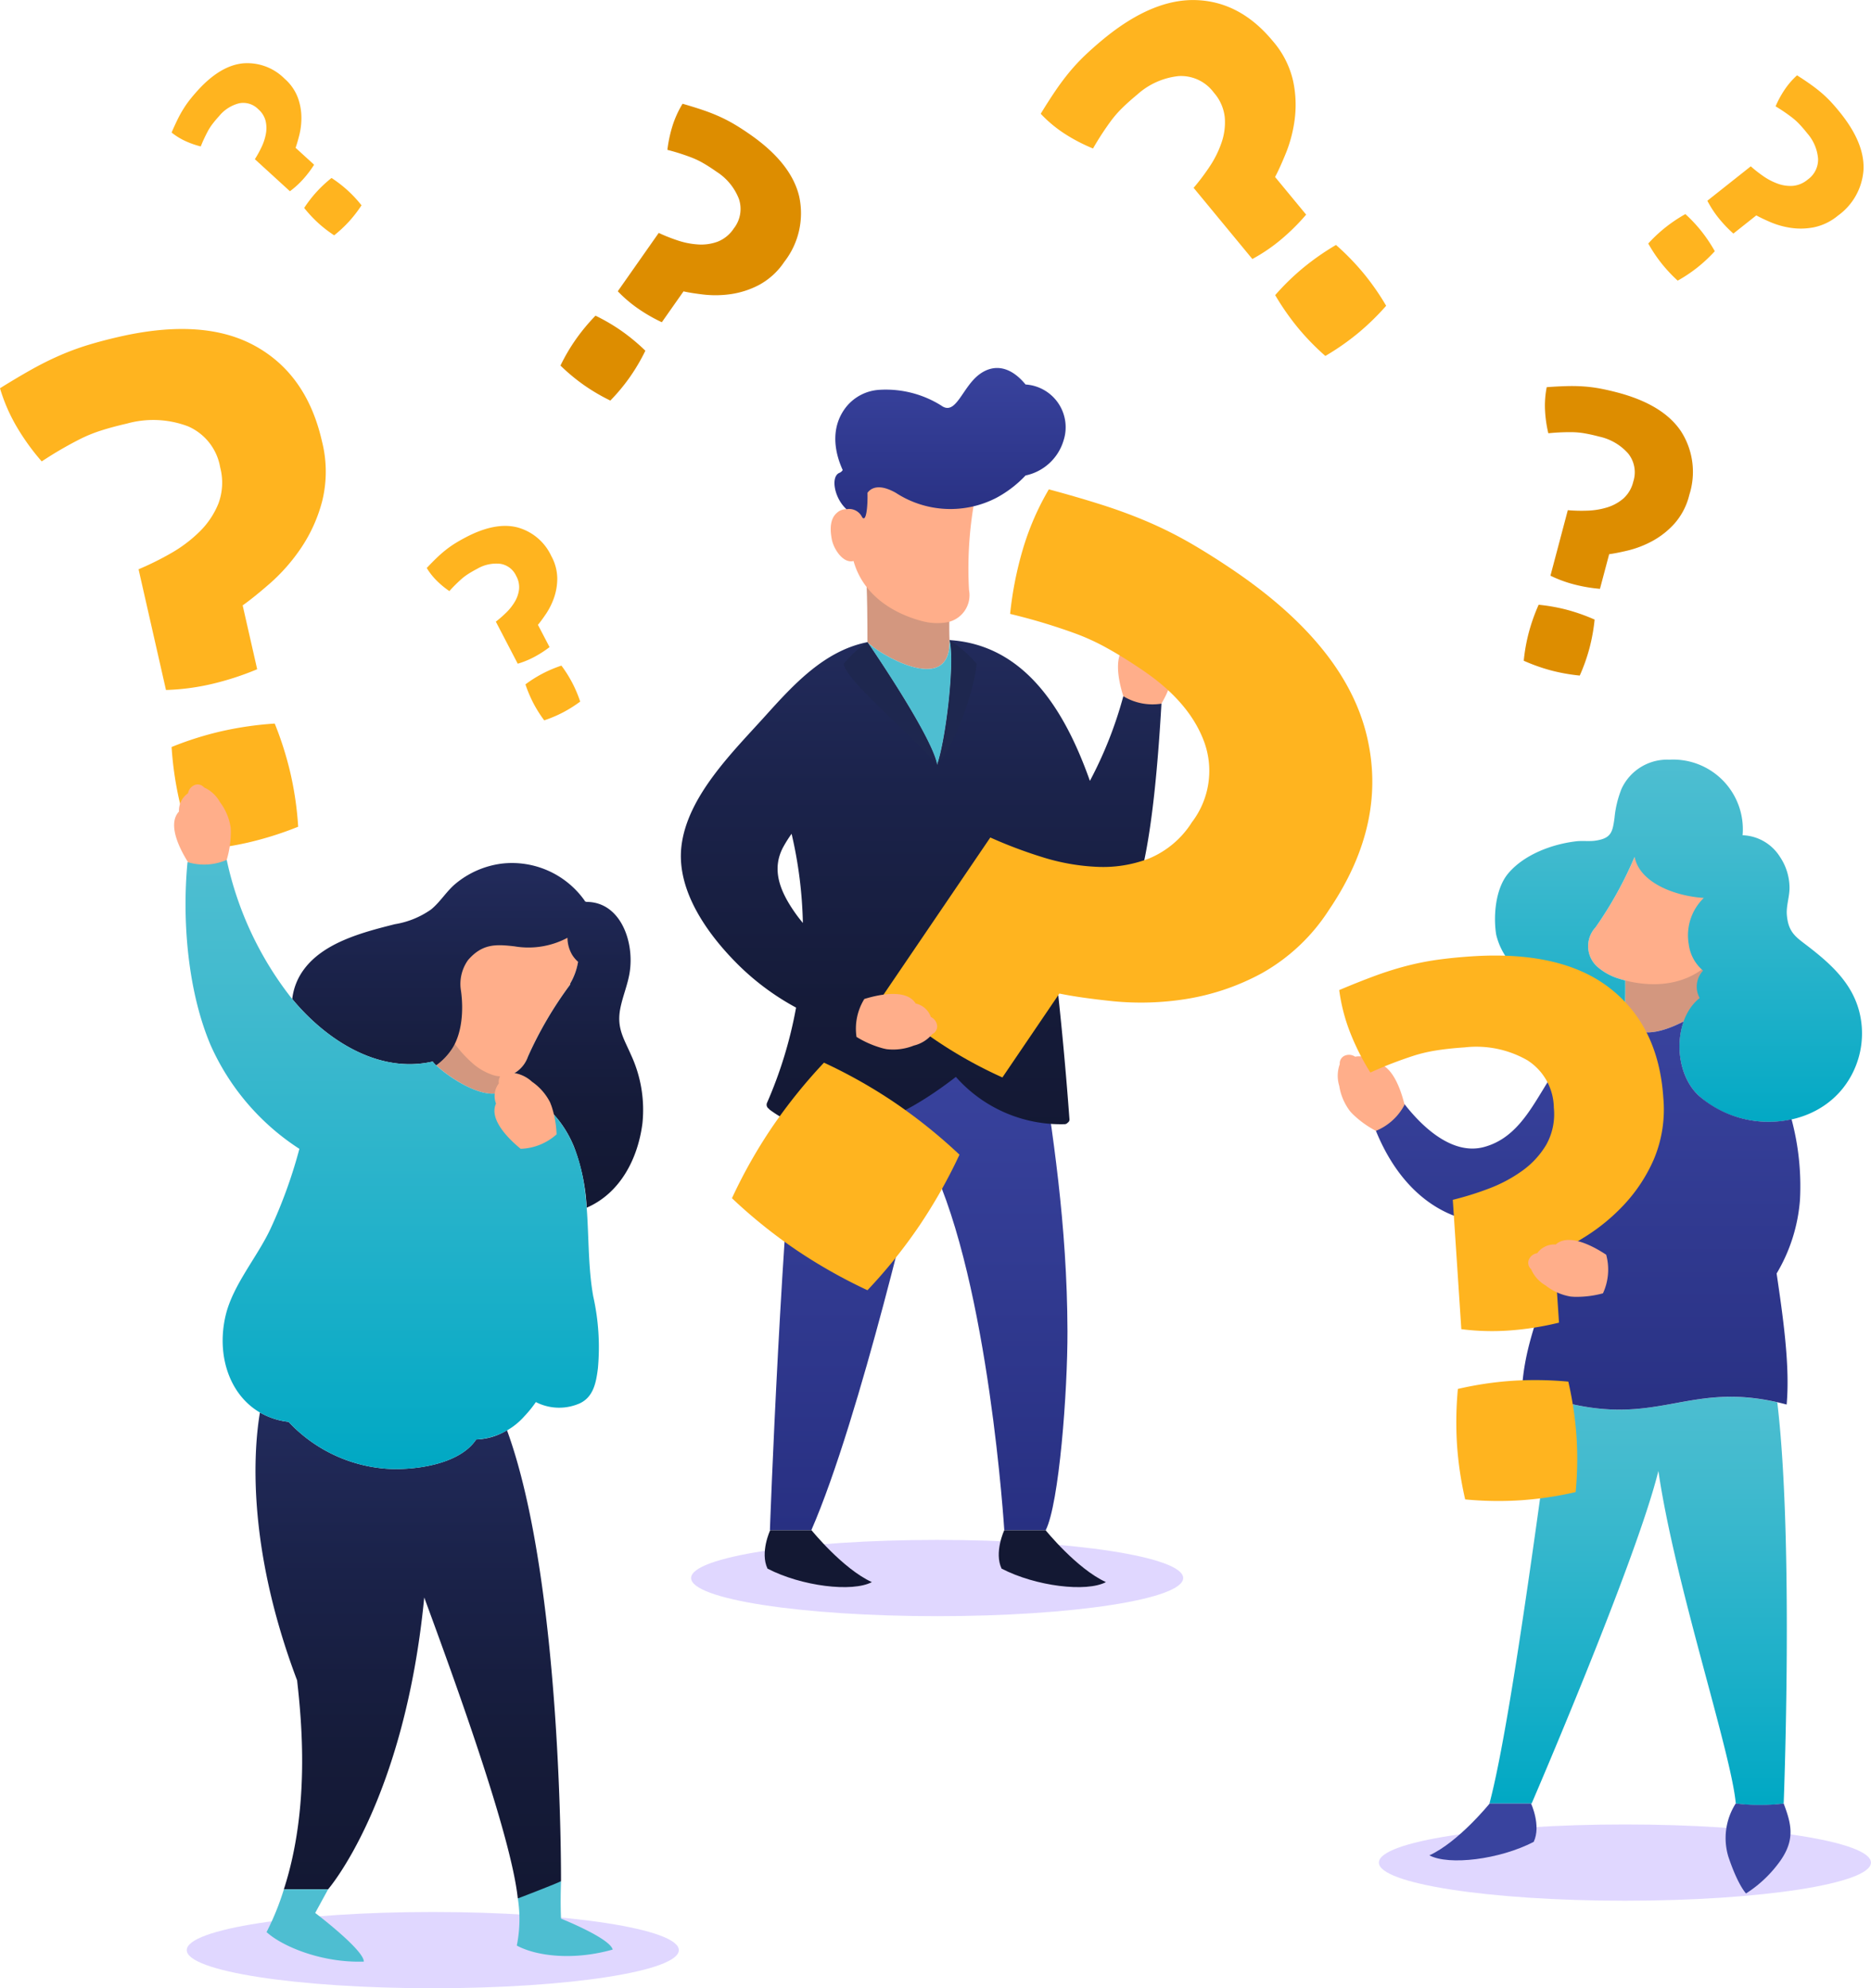 <svg xmlns="http://www.w3.org/2000/svg" xmlns:xlink="http://www.w3.org/1999/xlink" width="222" height="235.884" viewBox="0 0 222 235.884">
  <defs>
    <linearGradient id="linear-gradient" x1="0.5" y1="1" x2="0.5" gradientUnits="objectBoundingBox">
      <stop offset="0" stop-color="#131833"/>
      <stop offset="0.299" stop-color="#151b39"/>
      <stop offset="0.715" stop-color="#1b234b"/>
      <stop offset="1" stop-color="#222b5c"/>
    </linearGradient>
    <linearGradient id="linear-gradient-3" x1="0.5" y1="1" x2="0.5" gradientUnits="objectBoundingBox">
      <stop offset="0" stop-color="#00a8c4"/>
      <stop offset="0.336" stop-color="#1eb0c9"/>
      <stop offset="0.766" stop-color="#41bace"/>
      <stop offset="1" stop-color="#4ebed1"/>
    </linearGradient>
    <linearGradient id="linear-gradient-4" x1="0.5" y1="1" x2="0.5" gradientUnits="objectBoundingBox">
      <stop offset="0" stop-color="#283082"/>
      <stop offset="1" stop-color="#39439e"/>
    </linearGradient>
  </defs>
  <g id="Grupo_959214" data-name="Grupo 959214" transform="translate(-307 -3232)">
    <g id="Grupo_958617" data-name="Grupo 958617" transform="translate(268.433 3199.665)">
      <path id="Trazado_722954" data-name="Trazado 722954" d="M284.6,54.62a26.233,26.233,0,0,0,1.891-2.508,12.174,12.174,0,0,0,1.427-2.87,7.306,7.306,0,0,0,.378-2.993,5.3,5.3,0,0,0-1.3-2.928,4.83,4.83,0,0,0-4.174-1.959,8.686,8.686,0,0,0-4.937,2.217q-1.03.85-1.779,1.592a12.807,12.807,0,0,0-1.294,1.481q-.546.74-1.076,1.548t-1.072,1.751a20.323,20.323,0,0,1-3.316-1.719,15.322,15.322,0,0,1-2.889-2.4q.91-1.494,1.728-2.7t1.686-2.257a23.273,23.273,0,0,1,1.839-1.971q.97-.924,2.148-1.9,5.891-4.86,11.093-4.656T294,37.212a10.878,10.878,0,0,1,2.4,4.705,13.5,13.5,0,0,1,.193,4.585,16.324,16.324,0,0,1-1.038,3.991q-.737,1.806-1.289,2.839l3.686,4.467a25.231,25.231,0,0,1-3.046,3.008,20.447,20.447,0,0,1-3.336,2.257Zm15.63,19.944a29.031,29.031,0,0,1-3.251-3.341,30.174,30.174,0,0,1-2.7-3.875,29.04,29.04,0,0,1,3.341-3.252,30.22,30.22,0,0,1,3.875-2.7,29.686,29.686,0,0,1,3.251,3.341,29.274,29.274,0,0,1,2.7,3.875,29.69,29.69,0,0,1-3.34,3.252A29.315,29.315,0,0,1,300.231,74.564Z" transform="translate(-104.407 0)" fill="#ffb41f"/>
      <path id="Trazado_722955" data-name="Trazado 722955" d="M140.215,158.848a13.5,13.5,0,0,0,1.219-1.061,6.278,6.278,0,0,0,1.025-1.292,3.759,3.759,0,0,0,.509-1.466,2.723,2.723,0,0,0-.343-1.613,2.485,2.485,0,0,0-1.892-1.432,4.47,4.47,0,0,0-2.722.589q-.61.319-1.066.612a6.549,6.549,0,0,0-.81.607q-.354.315-.707.664t-.727.767A10.494,10.494,0,0,1,133.216,154a7.88,7.88,0,0,1-1.2-1.518q.618-.655,1.158-1.177t1.09-.956a11.939,11.939,0,0,1,1.136-.8q.587-.362,1.284-.726,3.484-1.818,6.082-1.16a6.234,6.234,0,0,1,4.037,3.417,5.6,5.6,0,0,1,.7,2.625,6.955,6.955,0,0,1-.392,2.329,8.424,8.424,0,0,1-.949,1.9q-.564.831-.952,1.291l1.379,2.643a12.978,12.978,0,0,1-1.855,1.189,10.485,10.485,0,0,1-1.92.781Zm5.74,11.709a14.928,14.928,0,0,1-1.28-2.029,15.516,15.516,0,0,1-.947-2.239,14.891,14.891,0,0,1,2.029-1.28,15.579,15.579,0,0,1,2.239-.947,15.268,15.268,0,0,1,1.28,2.029,15.017,15.017,0,0,1,.947,2.239,15.321,15.321,0,0,1-2.029,1.28A15.1,15.1,0,0,1,145.955,170.557Z" transform="translate(-42.815 -52.761)" fill="#ffb41f"/>
      <path id="Trazado_722956" data-name="Trazado 722956" d="M377.46,131.588a19.272,19.272,0,0,0,2.307.056,8.95,8.95,0,0,0,2.324-.374,5.37,5.37,0,0,0,1.948-1.054,3.892,3.892,0,0,0,1.192-2.029,3.549,3.549,0,0,0-.615-3.331,6.38,6.38,0,0,0-3.434-2q-.949-.251-1.712-.382a9.4,9.4,0,0,0-1.437-.14q-.675-.01-1.384.019t-1.5.108a14.905,14.905,0,0,1-.391-2.715,11.246,11.246,0,0,1,.2-2.753q1.282-.094,2.354-.124t2.069.042a17.063,17.063,0,0,1,1.964.255q.966.185,2.051.472,5.421,1.439,7.523,4.634a8.9,8.9,0,0,1,.962,7.486,7.986,7.986,0,0,1-1.785,3.443,9.908,9.908,0,0,1-2.655,2.076,12,12,0,0,1-2.828,1.087q-1.394.332-2.246.444l-1.092,4.111a18.544,18.544,0,0,1-3.1-.533,14.974,14.974,0,0,1-2.774-1.027Zm-5.228,17.861a21.283,21.283,0,0,1,.606-3.37A22.157,22.157,0,0,1,374,142.808a21.366,21.366,0,0,1,3.37.6,22.278,22.278,0,0,1,3.271,1.159,21.892,21.892,0,0,1-.605,3.37,21.436,21.436,0,0,1-1.159,3.271,21.894,21.894,0,0,1-3.37-.6A21.638,21.638,0,0,1,372.232,149.449Z" transform="translate(-152.868 -38.725)" fill="#dd8d00"/>
      <path id="Trazado_722957" data-name="Trazado 722957" d="M411.663,59.623a15.777,15.777,0,0,0,1.485,1.164,7.313,7.313,0,0,0,1.707.891,4.389,4.389,0,0,0,1.793.262,3.184,3.184,0,0,0,1.774-.748,2.9,2.9,0,0,0,1.226-2.485,5.221,5.221,0,0,0-1.274-2.991q-.5-.629-.936-1.088a7.684,7.684,0,0,0-.875-.794q-.438-.336-.917-.664t-1.039-.664a12.168,12.168,0,0,1,1.071-1.972,9.2,9.2,0,0,1,1.476-1.707q.888.564,1.6,1.07t1.336,1.039a14.043,14.043,0,0,1,1.163,1.128q.544.593,1.114,1.312,2.851,3.595,2.668,6.717a7.278,7.278,0,0,1-3.029,5.379,6.537,6.537,0,0,1-2.854,1.385,8.1,8.1,0,0,1-2.756.063,9.83,9.83,0,0,1-2.385-.67q-1.077-.464-1.69-.807L409.6,67.6a15.189,15.189,0,0,1-1.771-1.865,12.289,12.289,0,0,1-1.317-2.03ZM399.5,68.781a17.508,17.508,0,0,1,2.044-1.914,18.172,18.172,0,0,1,2.359-1.578,17.412,17.412,0,0,1,1.914,2.044,18.088,18.088,0,0,1,1.578,2.36,17.885,17.885,0,0,1-2.044,1.914,17.514,17.514,0,0,1-2.359,1.578,17.838,17.838,0,0,1-1.914-2.044A17.65,17.65,0,0,1,399.5,68.781Z" transform="translate(-165.362 -7.555)" fill="#ffb41f"/>
      <path id="Trazado_722958" data-name="Trazado 722958" d="M86.022,57.548a13.484,13.484,0,0,0,.781-1.415,6.3,6.3,0,0,0,.52-1.565,3.76,3.76,0,0,0-.025-1.552,2.723,2.723,0,0,0-.876-1.4,2.485,2.485,0,0,0-2.269-.7A4.471,4.471,0,0,0,81.8,52.409q-.463.508-.792.941a6.634,6.634,0,0,0-.552.848q-.224.417-.436.866t-.419.97a10.467,10.467,0,0,1-1.814-.636,7.878,7.878,0,0,1-1.646-1.014q.356-.827.684-1.5t.7-1.272a11.96,11.96,0,0,1,.794-1.137q.428-.541.957-1.122,2.649-2.9,5.314-3.176A6.235,6.235,0,0,1,89.55,48a5.6,5.6,0,0,1,1.562,2.224,6.948,6.948,0,0,1,.431,2.322,8.431,8.431,0,0,1-.24,2.109q-.245.974-.451,1.539l2.2,2.009a12.892,12.892,0,0,1-1.334,1.753,10.484,10.484,0,0,1-1.536,1.392Zm9.409,9.029a14.923,14.923,0,0,1-1.9-1.467,15.556,15.556,0,0,1-1.658-1.779,15.007,15.007,0,0,1,1.466-1.9,15.549,15.549,0,0,1,1.779-1.658,15.324,15.324,0,0,1,1.9,1.466,15.056,15.056,0,0,1,1.658,1.779,15.324,15.324,0,0,1-1.466,1.9A15.1,15.1,0,0,1,95.431,66.577Z" transform="translate(-17.214 -6.325)" fill="#ffb41f"/>
      <path id="Trazado_722959" data-name="Trazado 722959" d="M172.958,70.378a20.313,20.313,0,0,0,2.257.895,9.444,9.444,0,0,0,2.431.475,5.642,5.642,0,0,0,2.307-.333,4.091,4.091,0,0,0,1.915-1.571,3.733,3.733,0,0,0,.6-3.512,6.717,6.717,0,0,0-2.664-3.224q-.845-.593-1.551-1a9.875,9.875,0,0,0-1.369-.661q-.663-.255-1.373-.484t-1.525-.44a15.677,15.677,0,0,1,.6-2.823,11.815,11.815,0,0,1,1.2-2.645q1.3.372,2.37.733t2.027.793a17.9,17.9,0,0,1,1.846.966q.888.533,1.854,1.212,4.829,3.392,5.744,7.31a9.363,9.363,0,0,1-1.772,7.742,8.4,8.4,0,0,1-3.014,2.75,10.434,10.434,0,0,1-3.376,1.085,12.625,12.625,0,0,1-3.187.045q-1.5-.179-2.379-.378l-2.573,3.662a19.4,19.4,0,0,1-2.865-1.653A15.72,15.72,0,0,1,168.1,77.3ZM161.3,86.114a22.41,22.41,0,0,1,1.823-3.108,23.323,23.323,0,0,1,2.333-2.809,22.465,22.465,0,0,1,3.108,1.822,23.387,23.387,0,0,1,2.808,2.334,22.958,22.958,0,0,1-1.823,3.108,22.562,22.562,0,0,1-2.333,2.808,22.955,22.955,0,0,1-3.108-1.822A22.708,22.708,0,0,1,161.3,86.114Z" transform="translate(-56.231 -10.41)" fill="#dd8d00"/>
      <g id="Grupo_958608" data-name="Grupo 958608" transform="translate(38.567 71.366)">
        <path id="Trazado_722960" data-name="Trazado 722960" d="M137.85,455.489c0-2.5-13.071-4.524-29.194-4.524s-29.194,2.025-29.194,4.524,13.071,4.524,29.194,4.524S137.85,457.988,137.85,455.489Z" transform="translate(-57.303 -263.161)" fill="#e0d7ff"/>
        <path id="Trazado_722961" data-name="Trazado 722961" d="M143.455,253.164s-.323,2.7-.4,4.571c-.574,6.568-8.794.477-9.716-.814.138-1.585.553-6.242.574-9.29l9.949.869Z" transform="translate(-81.987 -170.004)" fill="#d3977f"/>
        <g id="Grupo_958604" data-name="Grupo 958604" transform="translate(30.319 128.544)">
          <path id="Trazado_722962" data-name="Trazado 722962" d="M120.7,344.8c-2.019,3.057-7.578,3.7-10.762,3.461a17.67,17.67,0,0,1-11.494-5.55,8.689,8.689,0,0,1-3.4-1.113c-.693,4.108-1.707,15.6,4.411,31.783.525,4.722,1.574,15.084-1.574,24.79h5.247s9.051-10.362,11.411-34.628c3.279,8.919,10.314,28.1,11.1,35.708a9.544,9.544,0,0,0,5.127-2.04s.208-35.42-6.408-53.505A7.423,7.423,0,0,1,120.7,344.8Z" transform="translate(-94.521 -341.599)" fill="url(#linear-gradient)"/>
          <path id="Trazado_722963" data-name="Trazado 722963" d="M98.991,446.007a31.218,31.218,0,0,1-2.055,5.072c1.924,1.749,6.645,3.673,11.542,3.5,0-1.4-5.771-5.771-5.771-5.771l1.53-2.8Z" transform="translate(-95.627 -389.434)" fill="#4ebed1"/>
          <path id="Trazado_722964" data-name="Trazado 722964" d="M151.856,446.277a15.709,15.709,0,0,1-.121,5.589c2.285,1.241,6.662,1.811,11.376.475-.333-1.359-6.127-3.668-6.127-3.668s-.1-1.7,0-4.436C155.652,444.827,151.856,446.277,151.856,446.277Z" transform="translate(-120.734 -388.623)" fill="#4ebed1"/>
        </g>
        <g id="Grupo_958606" data-name="Grupo 958606" transform="translate(34.678 63.35)">
          <path id="Trazado_722965" data-name="Trazado 722965" d="M132.436,233.9c-.351,1.146-.127,3.225,1.108,3.485-1.1,5.315,2.894,9.195,4.271,10.342a6.966,6.966,0,0,0,2.008,1.132,3.279,3.279,0,0,0,4.32-2.137,45.35,45.35,0,0,1,4.969-8.486.255.255,0,0,0,.05-.192,7.537,7.537,0,1,0-13.539-6.5,1.618,1.618,0,0,0-1.228-.132C133.3,231.682,132.756,232.858,132.436,233.9Z" transform="translate(-116.182 -223.76)" fill="#ffae8a"/>
          <g id="Grupo_958605" data-name="Grupo 958605">
            <path id="Trazado_722966" data-name="Trazado 722966" d="M143.684,271.348l-.068-.02Z" transform="translate(-121.373 -244.21)" fill="#3a44a0"/>
            <path id="Trazado_722967" data-name="Trazado 722967" d="M144.308,271.518l-.018,0Z" transform="translate(-121.682 -244.296)" fill="#3a44a0"/>
            <path id="Trazado_722968" data-name="Trazado 722968" d="M143.032,271.136l-.1-.035Z" transform="translate(-121.06 -244.106)" fill="#3a44a0"/>
            <path id="Trazado_722969" data-name="Trazado 722969" d="M142.74,244.007c-.846-1.935-1.706-3.17-1.248-5.481.289-1.458.89-2.828,1.115-4.309.56-3.7-1.153-8.327-5.135-8.316a1.491,1.491,0,0,0-.17-.059.529.529,0,0,0-.066-.124,10.559,10.559,0,0,0-9.821-4.359,10.7,10.7,0,0,0-5.469,2.379c-1.095.913-1.814,2.171-2.914,3.063a10.331,10.331,0,0,1-4.291,1.745c-3.7.936-8.412,2.124-10.8,5.377a7.22,7.22,0,0,0-1.378,3.5c3.987,4.825,10.217,8.915,16.676,7.416v.014a3.439,3.439,0,0,0,.4.435,7.436,7.436,0,0,0,1.912-2.009c1.147-1.791,1.359-4.5,1.036-6.816a4.882,4.882,0,0,1,.834-3.659c1.714-1.984,3.353-1.876,5.5-1.633a9.86,9.86,0,0,0,6.3-1.013,4.057,4.057,0,0,0,.556,2.022,3.785,3.785,0,0,0,.7.826,7.474,7.474,0,0,1-.925,2.567.255.255,0,0,1-.05.192,45.351,45.351,0,0,0-4.969,8.486,3.64,3.64,0,0,1-1.645,1.99,3.23,3.23,0,0,1-.8,1.748c3.649.625,6.483,3.477,7.905,6.965a23.7,23.7,0,0,1,1.508,7.225c3.935-1.7,6.076-5.758,6.616-10.024A15.514,15.514,0,0,0,142.74,244.007Z" transform="translate(-102.566 -221.282)" fill="url(#linear-gradient)"/>
          </g>
        </g>
        <g id="Grupo_958607" data-name="Grupo 958607" transform="translate(0 0)">
          <path id="Trazado_722970" data-name="Trazado 722970" d="M55.008,132.875a35.293,35.293,0,0,0,3.778-1.866,16.338,16.338,0,0,0,3.442-2.578,9.8,9.8,0,0,0,2.256-3.359,7.1,7.1,0,0,0,.206-4.293,6.482,6.482,0,0,0-3.821-4.866,11.661,11.661,0,0,0-7.253-.321q-1.747.4-3.093.835a17.19,17.19,0,0,0-2.444.994q-1.1.558-2.222,1.206t-2.34,1.452a27.271,27.271,0,0,1-2.937-4.06,20.545,20.545,0,0,1-2.014-4.62q1.993-1.242,3.7-2.2t3.381-1.688a31.174,31.174,0,0,1,3.393-1.253q1.72-.523,3.718-.977,9.99-2.272,16.1,1.111t7.909,11.291a14.6,14.6,0,0,1,.035,7.084,18.137,18.137,0,0,1-2.533,5.611,21.963,21.963,0,0,1-3.652,4.157q-1.973,1.719-3.257,2.623l1.723,7.576a33.94,33.94,0,0,1-5.464,1.768,27.4,27.4,0,0,1-5.358.693Zm6.7,33.324a38.914,38.914,0,0,1-1.881-5.964,40.529,40.529,0,0,1-.9-6.274,38.854,38.854,0,0,1,5.964-1.881,40.472,40.472,0,0,1,6.274-.9,39.975,39.975,0,0,1,1.881,5.964,39.405,39.405,0,0,1,.9,6.274,39.992,39.992,0,0,1-5.964,1.882A39.41,39.41,0,0,1,61.711,166.2Z" transform="translate(-38.567 -104.368)" fill="#ffb41f"/>
          <path id="Trazado_722971" data-name="Trazado 722971" d="M127.573,272.32c-1.047-5.845,0-12.147-2.291-17.753-1.422-3.489-4.257-6.341-7.907-6.965-2.269,2.319-8.073-2.063-8.839-3.136v-.014c-6.607,1.533-12.975-2.781-16.947-7.747a40.21,40.21,0,0,1-7.506-16.176,16.929,16.929,0,0,0-4.627.242.5.5,0,0,0-.032.106c-.65,6.9.049,15.336,2.782,21.709a28.4,28.4,0,0,0,10.5,12.23,57.892,57.892,0,0,1-3.415,9.457c-1.572,3.375-4.477,6.68-5.336,10.307-1.4,5.922,1.418,11.919,7.47,12.625a17.671,17.671,0,0,0,11.494,5.55c3.183.241,8.742-.4,10.762-3.461a8.181,8.181,0,0,0,5.728-2.762,13.806,13.806,0,0,0,1.356-1.674,6.051,6.051,0,0,0,5.237.139c1.613-.775,1.914-2.488,2.122-4.114A27.556,27.556,0,0,0,127.573,272.32Z" transform="translate(-57.183 -157.549)" fill="url(#linear-gradient-3)"/>
          <path id="Trazado_722972" data-name="Trazado 722972" d="M83.425,209.649a11.84,11.84,0,0,1-.49,3.39,6.7,6.7,0,0,1-4.586.282c-1.029-1.63-2.475-4.527-1.08-6.013a2.494,2.494,0,0,1,1.075-2.168,1.3,1.3,0,0,1,.7-.941,1,1,0,0,1,1.207.25,4.062,4.062,0,0,1,1.889,1.752,6.6,6.6,0,0,1,1.263,3.008C83.413,209.356,83.422,209.5,83.425,209.649Z" transform="translate(-56.034 -150.058)" fill="#ffae8a"/>
          <path id="Trazado_722973" data-name="Trazado 722973" d="M153.606,271.035a11.852,11.852,0,0,1,.606,3.371,6.706,6.706,0,0,1-4.263,1.715c-1.491-1.222-3.778-3.513-2.924-5.364a2.5,2.5,0,0,1,.335-2.4,1.3,1.3,0,0,1,.368-1.114,1,1,0,0,1,1.225-.144,4.064,4.064,0,0,1,2.346,1.066,6.6,6.6,0,0,1,2.148,2.455C153.5,270.761,153.557,270.9,153.606,271.035Z" transform="translate(-88.172 -178.859)" fill="#ffae8a"/>
        </g>
      </g>
      <g id="Grupo_958612" data-name="Grupo 958612" transform="translate(119.35 75.994)">
        <path id="Trazado_722974" data-name="Trazado 722974" d="M248.289,374.021c0-2.5-13.071-4.524-29.194-4.524s-29.194,2.025-29.194,4.524,13.071,4.524,29.194,4.524S248.289,376.52,248.289,374.021Z" transform="translate(-188.683 -230.464)" fill="#e0d7ff"/>
        <g id="Grupo_958609" data-name="Grupo 958609" transform="translate(9.947 80.886)">
          <path id="Trazado_722975" data-name="Trazado 722975" d="M239.22,262.356c1.452,9.447,3.213,20.527,3.247,33.22.019,7.189-.992,20.462-2.583,23.61H234.97s-1.8-29.122-8.693-43.518h-1.458s-6.929,30.208-12.746,43.518h-4.914s1.325-37.087,3.686-57C215.13,264.173,236.093,264.6,239.22,262.356Z" transform="translate(-206.538 -262.185)" fill="url(#linear-gradient-4)"/>
          <path id="Trazado_722976" data-name="Trazado 722976" d="M262.835,367.383s3.7,4.576,7.154,6.151c-2.319,1.225-8.324.5-12.382-1.6-.909-1.924.315-4.547.315-4.547Z" transform="translate(-229.496 -310.381)" fill="#131833"/>
          <path id="Trazado_722977" data-name="Trazado 722977" d="M211.577,367.383s3.7,4.576,7.154,6.151c-2.319,1.225-8.324.5-12.382-1.6-.91-1.924.314-4.547.314-4.547Z" transform="translate(-206.012 -310.381)" fill="#131833"/>
        </g>
        <g id="Grupo_958610" data-name="Grupo 958610" transform="translate(17.783 0)">
          <path id="Trazado_722978" data-name="Trazado 722978" d="M238.065,160.435s-.087,2.715,0,4.588c0,6.593-8.719,1.24-9.75.035,0-1.592.008-6.267-.237-9.306h9.987Z" transform="translate(-223.958 -132.537)" fill="#d3977f"/>
          <path id="Trazado_722979" data-name="Trazado 722979" d="M220.6,140.29c.215,1.179,1.368,2.923,2.584,2.587,1.462,5.227,6.793,6.839,8.543,7.227a6.972,6.972,0,0,0,2.3.083,3.278,3.278,0,0,0,2.857-3.882,45.38,45.38,0,0,1,.517-9.82.253.253,0,0,0-.044-.194,7.537,7.537,0,1,0-15.013.442,1.621,1.621,0,0,0-1.151.446C220.345,137.918,220.4,139.214,220.6,140.29Z" transform="translate(-220.474 -119.98)" fill="#ffae8a"/>
          <path id="Trazado_722980" data-name="Trazado 722980" d="M243.971,114.865c-1.88-2.286-3.837-2.383-5.421-1.245-2.1,1.509-2.82,5.05-4.591,3.738a12.371,12.371,0,0,0-7.29-1.862,5.465,5.465,0,0,0-3.95,1.993c-1.813,2.263-1.559,5.081-.443,7.525a.811.811,0,0,1-.42.346c-1.014.459-.6,2.963.864,4.3a1.715,1.715,0,0,1,1.86.945c.459.656.679-1.115.634-2.886.415-.59,1.4-1.115,3.366,0a11.869,11.869,0,0,0,11.936.59,13.505,13.505,0,0,0,3.454-2.649,5.989,5.989,0,0,0,4.508-4.144A5.083,5.083,0,0,0,243.971,114.865Z" transform="translate(-220.852 -112.909)" fill="url(#linear-gradient-4)"/>
        </g>
        <g id="Grupo_958611" data-name="Grupo 958611" transform="translate(0 14.393)">
          <path id="Trazado_722981" data-name="Trazado 722981" d="M244.424,179.557a.486.486,0,0,0-.115-.089,4.907,4.907,0,0,0-3.625-.714.471.471,0,0,0-.52.362,48.063,48.063,0,0,1-3.972,10.069c-2.854-8.043-7.539-16.123-16.648-16.7.661,2.534-.435,11.842-1.479,14.78-.625-3.406-8.033-14.192-8.264-14.528a.017.017,0,0,1,0-.01c-5.074,1-8.731,4.984-12.094,8.719-3.825,4.25-9.3,9.544-9.985,15.525-.6,5.284,3.148,10.451,6.695,13.987a30.024,30.024,0,0,0,6.91,5.126,50.721,50.721,0,0,1-3.447,11.3.558.558,0,0,0,.221.7.427.427,0,0,0,.137.141c7.356,5.4,15.693.987,22.052-3.919a16.612,16.612,0,0,0,12.891,5.609.49.49,0,0,0,.383-.184.421.421,0,0,0,.2-.419q-.724-9.83-1.879-19.623c.058.01.115.021.168.026a8.649,8.649,0,0,0,7.781-3.526c2.413-3.263,3.961-10.729,4.848-26.191A.441.441,0,0,0,244.424,179.557ZM201.1,204.683c-1.616-2.346-2.76-4.963-1.28-7.676a15.367,15.367,0,0,1,.976-1.543,50.938,50.938,0,0,1,1.338,10.577C201.769,205.606,201.423,205.155,201.1,204.683Z" transform="translate(-187.654 -154.596)" fill="url(#linear-gradient)"/>
          <path id="Trazado_722982" data-name="Trazado 722982" d="M236.792,187.264c-.625-3.406-8.033-14.192-8.264-14.528,1.081,1.222,9.743,6.527,9.743-.047,0-.068,0-.137-.01-.2h.01C238.932,175.018,237.836,184.326,236.792,187.264Z" transform="translate(-206.381 -154.596)" fill="#4ebed1"/>
          <path id="Trazado_722983" data-name="Trazado 722983" d="M289.852,175.17a11.867,11.867,0,0,1-1.326,3.158,6.707,6.707,0,0,1-4.51-.881c-.586-1.837-1.257-5,.466-6.091a2.493,2.493,0,0,1,1.585-1.828,1.3,1.3,0,0,1,.916-.734,1,1,0,0,1,1.105.546,4.061,4.061,0,0,1,1.388,2.171,6.6,6.6,0,0,1,.465,3.228C289.913,174.883,289.885,175.028,289.852,175.17Z" transform="translate(-231.511 -152.897)" fill="#ffae8a"/>
          <path id="Trazado_722984" data-name="Trazado 722984" d="M234.423,187.468c-2.8-3.326-10.987-10.105-11.065-11.973a12.766,12.766,0,0,1,2.8-2.565.017.017,0,0,0,0,.01C226.39,173.276,233.8,184.063,234.423,187.468Z" transform="translate(-204.012 -154.801)" fill="#1e274f"/>
          <path id="Trazado_722985" data-name="Trazado 722985" d="M243.779,187.264c1.044-2.938,2.14-12.246,1.479-14.78a14.94,14.94,0,0,1,3.2,2.807C248.375,177.159,246.576,183.938,243.779,187.264Z" transform="translate(-213.368 -154.596)" fill="#1e274f"/>
          <path id="Trazado_722986" data-name="Trazado 722986" d="M229.5,180.779a54.694,54.694,0,0,0,6.1,2.307,25.321,25.321,0,0,0,6.555,1.174,15.187,15.187,0,0,0,6.187-.993,11,11,0,0,0,5.079-4.3A10.038,10.038,0,0,0,254.9,169.5q-1.72-4.764-7.3-8.552-2.3-1.559-4.213-2.62a26.57,26.57,0,0,0-3.708-1.718q-1.795-.658-3.712-1.242t-4.116-1.117a42.235,42.235,0,0,1,1.495-7.615,31.8,31.8,0,0,1,3.1-7.161q3.511.945,6.4,1.869t5.483,2.044a48.239,48.239,0,0,1,5,2.518q2.409,1.4,5.034,3.178,13.126,8.912,15.751,19.4t-4.431,20.884a22.6,22.6,0,0,1-7.984,7.524,28.082,28.082,0,0,1-9.029,3.059,34.023,34.023,0,0,1-8.566.257q-4.031-.418-6.41-.916l-6.758,9.954a52.362,52.362,0,0,1-7.774-4.32,42.327,42.327,0,0,1-6.446-5.335Zm-30.655,42.793a60.291,60.291,0,0,1,4.766-8.431,62.753,62.753,0,0,1,6.152-7.649,60.215,60.215,0,0,1,8.431,4.766,62.648,62.648,0,0,1,7.648,6.152,61.839,61.839,0,0,1-4.765,8.431,60.957,60.957,0,0,1-6.153,7.649,61.979,61.979,0,0,1-8.431-4.765A61.051,61.051,0,0,1,198.843,223.572Z" transform="translate(-192.78 -139.472)" fill="#ffb41f"/>
          <path id="Trazado_722987" data-name="Trazado 722987" d="M229.206,256.419a11.842,11.842,0,0,1-3.143-1.362,6.7,6.7,0,0,1,.931-4.5c1.843-.565,5.018-1.2,6.086.535a2.493,2.493,0,0,1,1.81,1.606,1.3,1.3,0,0,1,.724.923,1,1,0,0,1-.558,1.1,4.059,4.059,0,0,1-2.187,1.363,6.594,6.594,0,0,1-3.233.429C229.492,256.484,229.348,256.455,229.206,256.419Z" transform="translate(-205.22 -190.093)" fill="#ffae8a"/>
        </g>
      </g>
      <g id="Grupo_958616" data-name="Grupo 958616" transform="translate(197.289 122.458)">
        <path id="Trazado_722988" data-name="Trazado 722988" d="M398.9,436.323c0-2.5-13.07-4.524-29.194-4.524s-29.194,2.026-29.194,4.524,13.071,4.524,29.194,4.524S398.9,438.822,398.9,436.323Z" transform="translate(-335.627 -305.472)" fill="#e0d7ff"/>
        <g id="Grupo_958613" data-name="Grupo 958613" transform="translate(10.875 75.597)">
          <path id="Trazado_722989" data-name="Trazado 722989" d="M372.389,338.49c-.747,4.321-4.891,37.573-7.669,47.932h5.006s12.417-28.789,15.04-39.457c1.924,13.292,8.657,33.443,9.182,39.457a19.957,19.957,0,0,0,5.684,0s1.221-31.008-.759-47.6C387.97,336.344,384.488,342.049,372.389,338.49Z" transform="translate(-357.59 -338.176)" fill="url(#linear-gradient-3)"/>
          <path id="Trazado_722990" data-name="Trazado 722990" d="M420.369,427.388a23.263,23.263,0,0,1-2.754-.174,7.618,7.618,0,0,0-.875,6.3c1.137,3.41,2.1,4.372,2.1,4.372a14.7,14.7,0,0,0,4.11-3.935c1.749-2.536,1.24-4.372.358-6.733A23.269,23.269,0,0,1,420.369,427.388Z" transform="translate(-381.264 -378.969)" fill="#39439e"/>
          <path id="Trazado_722991" data-name="Trazado 722991" d="M358.716,427.214s-3.7,4.576-7.154,6.151c2.319,1.225,8.324.5,12.382-1.6.91-1.924-.314-4.547-.314-4.547Z" transform="translate(-351.562 -378.969)" fill="#39439e"/>
        </g>
        <g id="Grupo_958614" data-name="Grupo 958614" transform="translate(18.663)">
          <path id="Trazado_722992" data-name="Trazado 722992" d="M394.395,240s.087,2.716,0,4.588c0,6.593,8.719,1.24,9.75.035,0-1.592-.008-6.267.237-9.305h-9.987Z" transform="translate(-378.974 -215.456)" fill="#d3977f"/>
          <path id="Trazado_722993" data-name="Trazado 722993" d="M405.352,225.22a1.62,1.62,0,0,0-.742-.988,7.536,7.536,0,1,0-12.512-8.308.255.255,0,0,0-.14.142,45.4,45.4,0,0,1-4.75,8.611,3.278,3.278,0,0,0,.374,4.805,6.972,6.972,0,0,0,2,1.146c1.691.6,7.067,2.044,11.071-1.621.856.927,2.756.056,3.561-.831C404.949,227.367,405.68,226.295,405.352,225.22Z" transform="translate(-375.281 -204.778)" fill="#ffae8a"/>
          <path id="Trazado_722994" data-name="Trazado 722994" d="M409.2,228.715c-.841-3.525-3.437-5.845-6.2-7.967-1.363-1.047-2.255-1.585-2.433-3.655-.094-1.1.341-2.212.315-3.316a6.628,6.628,0,0,0-1.136-3.588,5.46,5.46,0,0,0-4.431-2.561,8.271,8.271,0,0,0-8.7-8.964,5.958,5.958,0,0,0-5.67,3.472,12.407,12.407,0,0,0-.827,3.439c-.23,1.684-.387,2.414-2.244,2.693-.735.111-1.545-.009-2.3.079-2.849.332-6.179,1.56-8.076,3.82-1.5,1.789-1.774,4.994-1.425,7.23a7.946,7.946,0,0,0,4.893,5.612c1.407.547.786-.151.744.949a5.56,5.56,0,0,0,.246,2.921,6.033,6.033,0,0,0,3.686,3.467,12.212,12.212,0,0,1,5.76-3.823,6.022,6.022,0,0,1-.046-.728c.043-.917.043-2.035.034-2.938-.473-.121-.867-.246-1.153-.347a6.972,6.972,0,0,1-2-1.146,3.278,3.278,0,0,1-.374-4.805,45.357,45.357,0,0,0,4.641-8.369c.575,3.007,4.63,4.641,8.21,4.877a6.167,6.167,0,0,0-1.786,5.5,4.865,4.865,0,0,0,1.7,3.122,2.789,2.789,0,0,0-.409,3.252c-3.227,2.58-3.155,8.862-.037,11.647,4.744,4.237,12.917,4.161,17-.9A10.47,10.47,0,0,0,409.2,228.715Z" transform="translate(-365.936 -198.66)" fill="url(#linear-gradient-3)"/>
        </g>
        <g id="Grupo_958615" data-name="Grupo 958615" transform="translate(0 23.236)">
          <path id="Trazado_722995" data-name="Trazado 722995" d="M378.229,263.833c-2.272-2.03-2.918-5.911-1.858-8.869-2.735,1.423-6.491,2.448-6.922-1.192a7.613,7.613,0,0,0-.784.236c-.072.025-.142.06-.213.088-.186.073-.372.145-.554.231-.073.034-.144.076-.216.112-.18.09-.36.182-.536.284-.062.036-.122.077-.184.115-.184.113-.369.226-.549.351-.049.033-.1.07-.144.1-.192.137-.384.276-.571.424-.034.027-.067.056-.1.083-.2.161-.4.327-.593.5l-.06.054c-.207.186-.412.378-.612.575l-.021.022q-.318.314-.623.643h0a33.773,33.773,0,0,0-3.87,5.239c-1.794,2.926-3.57,6.079-7.141,7.037-3.611.969-7.094-2.114-9.362-5a.417.417,0,0,0-.372-.179.438.438,0,0,0-.475.139,10.585,10.585,0,0,0-1.632,2.4l0,.009c-.106.144-1.073.49-.984.709,4.623,11.352,14.392,13.182,21.556,8.6,1.266,7.716-3.692,13.322-4.216,21.949,15.761,6.263,18.487-1.516,31.395,1.924.415-4.591-.437-10.427-1.189-15.546a19.961,19.961,0,0,0,2.772-8.763,30.7,30.7,0,0,0-1-9.531A12.616,12.616,0,0,1,378.229,263.833Z" transform="translate(-335.319 -247.145)" fill="url(#linear-gradient-4)"/>
          <path id="Trazado_722996" data-name="Trazado 722996" d="M333.251,270.294a11.843,11.843,0,0,0,2.773,2.011,6.7,6.7,0,0,0,3.4-3.094c-.452-1.874-1.523-4.929-3.561-4.964a2.493,2.493,0,0,0-2.3-.739,1.3,1.3,0,0,0-1.164-.152,1,1,0,0,0-.662,1.04,4.058,4.058,0,0,0-.059,2.576,6.6,6.6,0,0,0,1.278,3C333.049,270.081,333.148,270.189,333.251,270.294Z" transform="translate(-331.492 -251.501)" fill="#ffae8a"/>
          <path id="Trazado_722997" data-name="Trazado 722997" d="M345.3,270.529a36.824,36.824,0,0,0,4.211-1.31,17.075,17.075,0,0,0,3.979-2.1,10.256,10.256,0,0,0,2.883-3.1,7.426,7.426,0,0,0,.916-4.4,6.783,6.783,0,0,0-3.152-5.655,12.2,12.2,0,0,0-7.444-1.52q-1.871.124-3.333.357a18,18,0,0,0-2.69.626q-1.229.4-2.494.883t-2.657,1.117a28.464,28.464,0,0,1-2.371-4.678,21.487,21.487,0,0,1-1.325-5.105q2.264-.957,4.187-1.667t3.771-1.191a32.523,32.523,0,0,1,3.712-.74q1.863-.258,4-.4,10.7-.711,16.459,3.785t6.325,12.966a15.262,15.262,0,0,1-1.124,7.328,18.974,18.974,0,0,1-3.537,5.384,22.964,22.964,0,0,1-4.455,3.7q-2.32,1.454-3.8,2.178l.54,8.113a35.463,35.463,0,0,1-5.937.933,28.651,28.651,0,0,1-5.652-.161Zm1.469,35.541a40.766,40.766,0,0,1-.967-6.472,42.4,42.4,0,0,1,.1-6.633,40.711,40.711,0,0,1,6.473-.968,42.337,42.337,0,0,1,6.632.1,41.8,41.8,0,0,1,.968,6.472,41.122,41.122,0,0,1-.1,6.633,41.913,41.913,0,0,1-6.472.968A41.254,41.254,0,0,1,346.767,306.07Z" transform="translate(-331.643 -241.542)" fill="#ffb41f"/>
          <path id="Trazado_722998" data-name="Trazado 722998" d="M378.684,310.568a11.859,11.859,0,0,0,3.4-.415,6.709,6.709,0,0,0,.383-4.579c-1.607-1.065-4.471-2.574-5.988-1.213a2.493,2.493,0,0,0-2.191,1.027,1.3,1.3,0,0,0-.956.681,1,1,0,0,0,.223,1.213,4.059,4.059,0,0,0,1.71,1.927,6.6,6.6,0,0,0,2.979,1.328C378.391,310.549,378.538,310.561,378.684,310.568Z" transform="translate(-350.61 -270.074)" fill="#ffae8a"/>
        </g>
      </g>
    </g>
  </g>
</svg>

